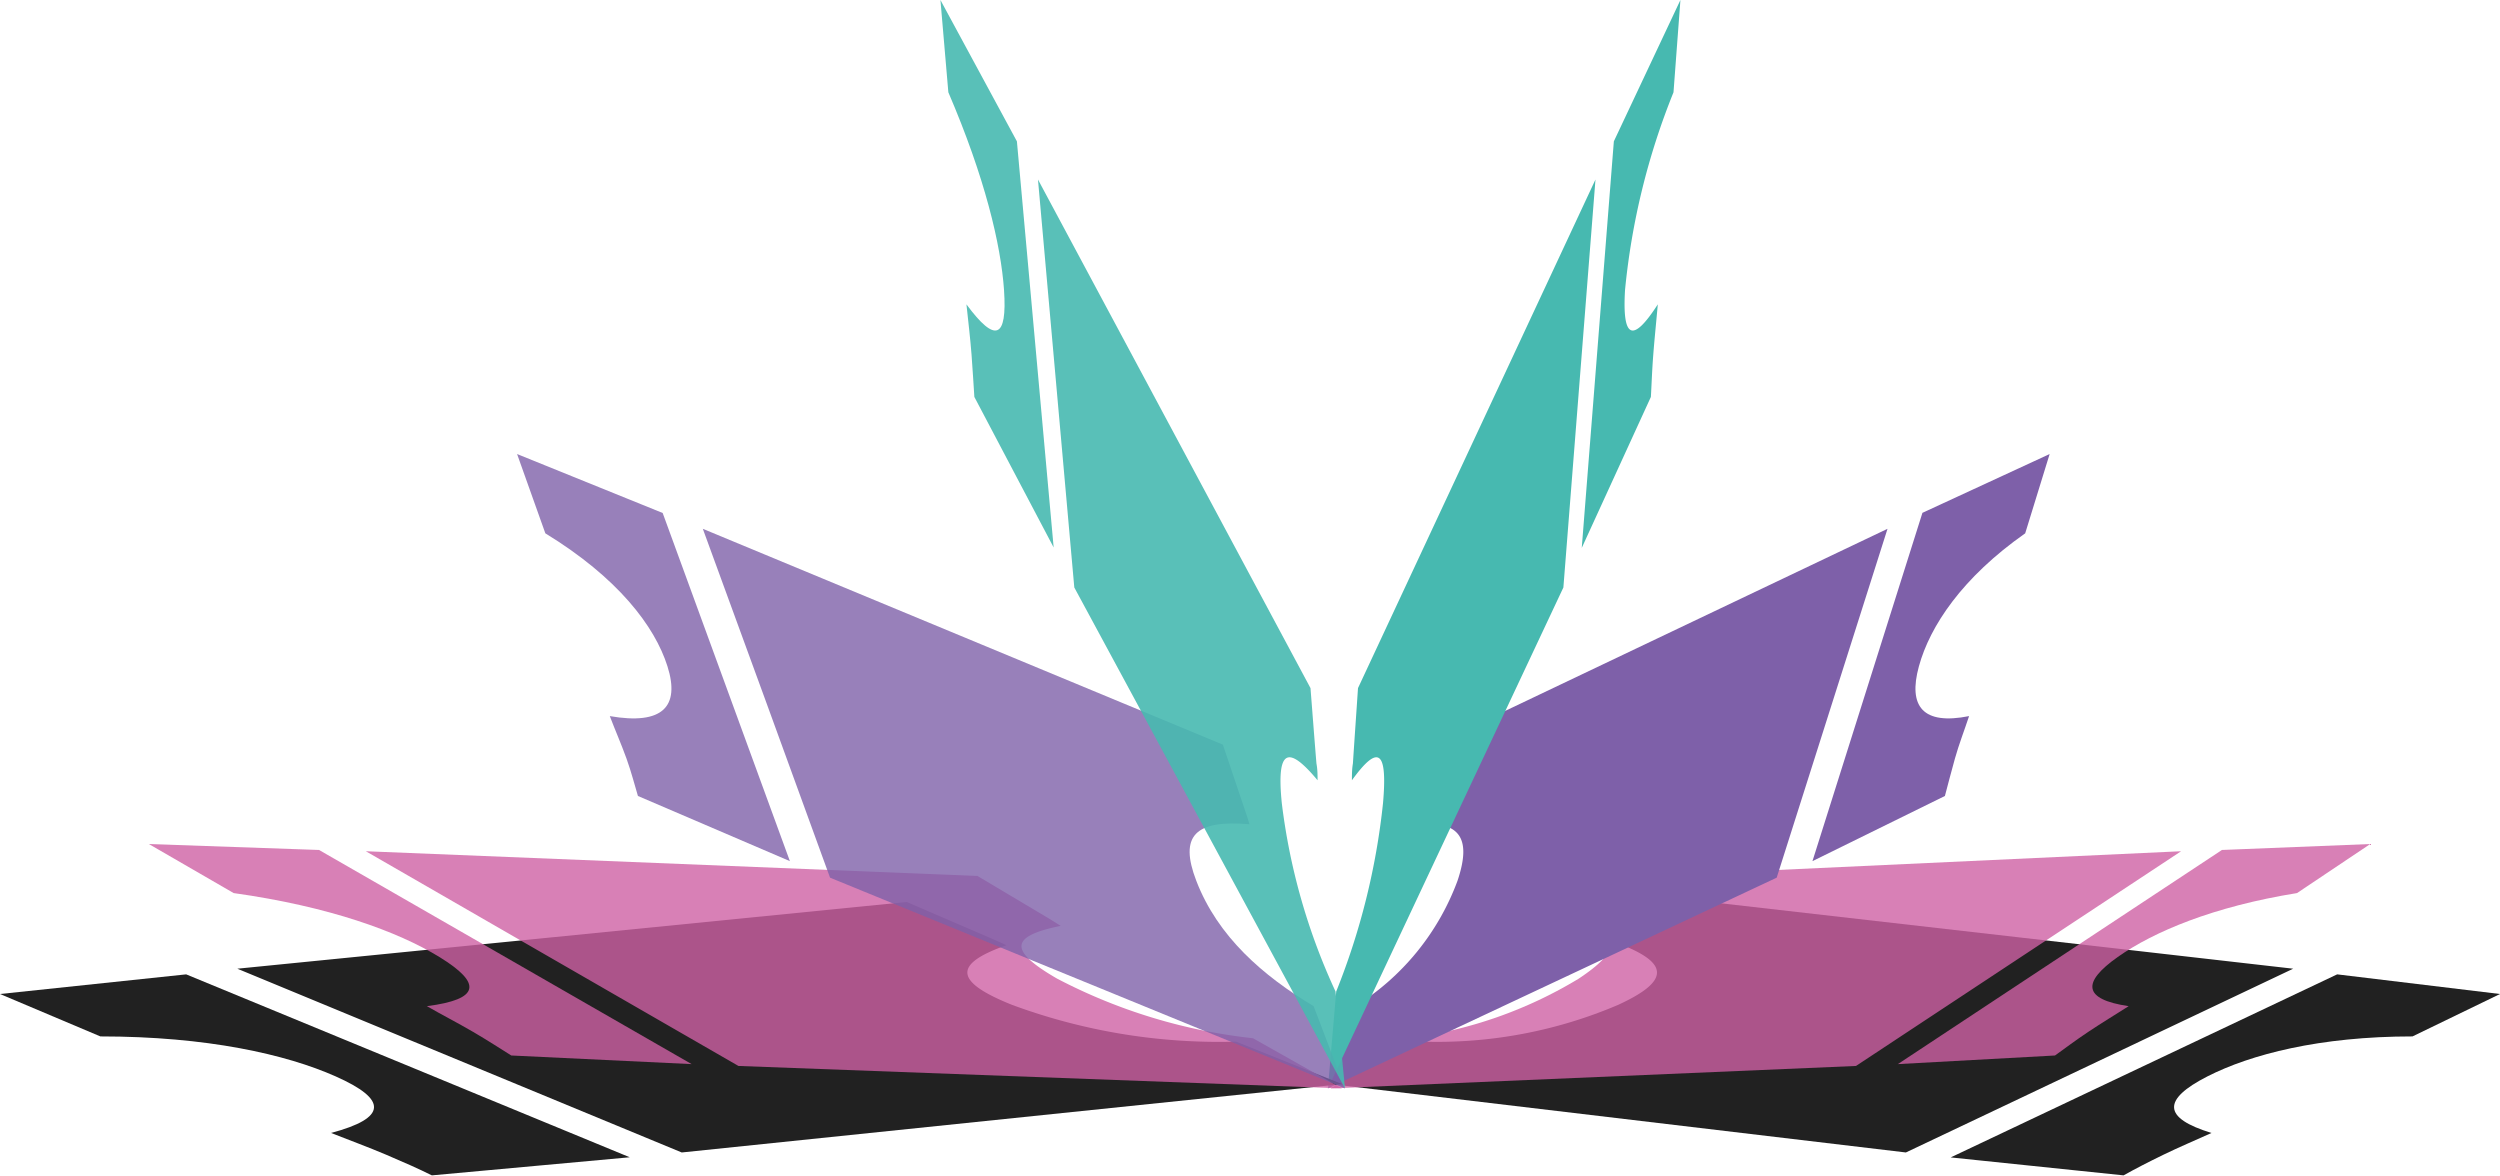 <svg xmlns="http://www.w3.org/2000/svg" viewBox="0 0 176.86 83.16"><defs><style>.cls-1{fill:#212121;}.cls-2{opacity:0.8;}.cls-3{fill:#ce60a4;}.cls-4{fill:#7e60a9;}.cls-5{fill:#47b9b0;}.cls-6{opacity:0.9;}</style></defs><g id="Layer_2" data-name="Layer 2"><g id="Layer_1-2" data-name="Layer 1"><path class="cls-1" d="M162.23,68.53l-27.4,13-40.7-4.84,6.53-3a32.6,32.6,0,0,0,13.81-2.6c3.59-1.65,3.63-2.89.34-4.22l1.12-.57,5-2.49Z"/><path class="cls-1" d="M176.86,70.32l-6.19,3c-6.57,0-11.45,1.27-14.51,2.83-3.21,1.64-3.17,2.94.29,4-1.08.49-2.29,1-3.4,1.54s-2,1-2.82,1.46L138,81.88l27.34-12.95Z"/><g class="cls-2"><path class="cls-3" d="M154.3,60.22l-23,15.19L94.13,77l5.48-3.55a30.83,30.83,0,0,0,12.08-4.22c3-2,2.9-3-.22-3.73.29-.21.6-.44.93-.66l4.2-2.87Z"/><path class="cls-3" d="M167.68,59.71l-5.18,3.47c-5.91.95-10.14,2.73-12.68,4.52s-2.48,3,.77,3.48c-.91.58-1.93,1.2-2.86,1.82s-1.68,1.19-2.35,1.67l-11.12.61,22.93-15.15Z"/></g><path class="cls-4" d="M133.53,37.41l-7.84,24.68L93.94,77l1.94-5.82a17.67,17.67,0,0,0,7.23-8.87c1.07-3.19.07-4.33-3.28-4,.09-.33.18-.69.29-1,.46-1.6.93-3.19,1.35-4.63Z"/><path class="cls-4" d="M145,32.12l-1.73,5.61c-4.46,3.13-6.74,6.56-7.52,9.41s.29,4.17,3.55,3.52c-.33,1-.72,2-1,3s-.51,1.9-.71,2.65l-9.37,4.61L136,36.28Z"/><path class="cls-5" d="M112.87,12.7,110.6,41.56,93.94,77l.59-6.86a49.65,49.65,0,0,0,3.31-13.32c.33-3.76-.34-4.19-2.2-1.62,0-.38,0-.77.07-1.19.12-1.83.25-3.67.36-5.33Z"/><path class="cls-5" d="M118.88,0l-.49,6.53a50.22,50.22,0,0,0-3.43,14c-.2,3.42.53,3.78,2.32,1-.1,1.13-.23,2.39-.32,3.55s-.12,2.15-.17,3L111.9,38.76,114.17,10Z"/><path class="cls-1" d="M16.79,68.53l31.44,13,46.71-4.84-7.5-3a42.23,42.23,0,0,1-15.84-2.6c-4.12-1.65-4.18-2.89-.4-4.22-.41-.19-.83-.38-1.28-.57l-5.78-2.49Z"/><path class="cls-1" d="M0,70.32l7.1,3c7.55,0,13.14,1.27,16.65,2.83,3.69,1.64,3.64,2.94-.33,4,1.24.49,2.63,1,3.9,1.54s2.31,1,3.23,1.46l14-1.28L13.17,68.93Z"/><g class="cls-2"><path class="cls-3" d="M25.88,60.22,52.24,75.41,94.94,77l-6.3-3.55a39,39,0,0,1-13.86-4.22c-3.46-2-3.33-3,.26-3.73-.34-.21-.69-.44-1.07-.66l-4.82-2.87Z"/><path class="cls-3" d="M10.53,59.71l6,3.47c6.78.95,11.63,2.73,14.55,4.52,3.08,1.89,2.84,3-.88,3.48,1,.58,2.21,1.2,3.27,1.82s1.93,1.19,2.7,1.67l12.76.61L22.57,60.13Z"/></g><g class="cls-2"><path class="cls-4" d="M49.72,37.41c3,8.18,6,16.43,9,24.68L95.15,77l-2.22-5.82c-3.57-2.14-6.78-4.91-8.3-8.87-1.23-3.19-.08-4.33,3.76-4-.1-.33-.2-.69-.32-1-.54-1.6-1.08-3.19-1.56-4.63Z"/><path class="cls-4" d="M36.58,32.12l2,5.61c5.12,3.13,7.74,6.56,8.64,9.41s-.34,4.17-4.08,3.52c.38,1,.82,2,1.18,3s.58,1.9.81,2.65l10.75,4.61-9-24.63Z"/></g><g class="cls-6"><path class="cls-5" d="M73.43,12.7,76,41.56,95.15,77l-.67-6.86a44.32,44.32,0,0,1-3.8-13.32c-.38-3.76.39-4.19,2.53-1.62,0-.38,0-.77-.08-1.19-.15-1.83-.29-3.67-.42-5.33Z"/><path class="cls-5" d="M66.53,0l.56,6.53c2.58,6,3.72,10.78,3.94,14,.23,3.42-.61,3.78-2.66,1,.12,1.13.27,2.39.36,3.55s.14,2.15.2,3l5.61,10.65L71.94,10Z"/></g></g></g></svg>